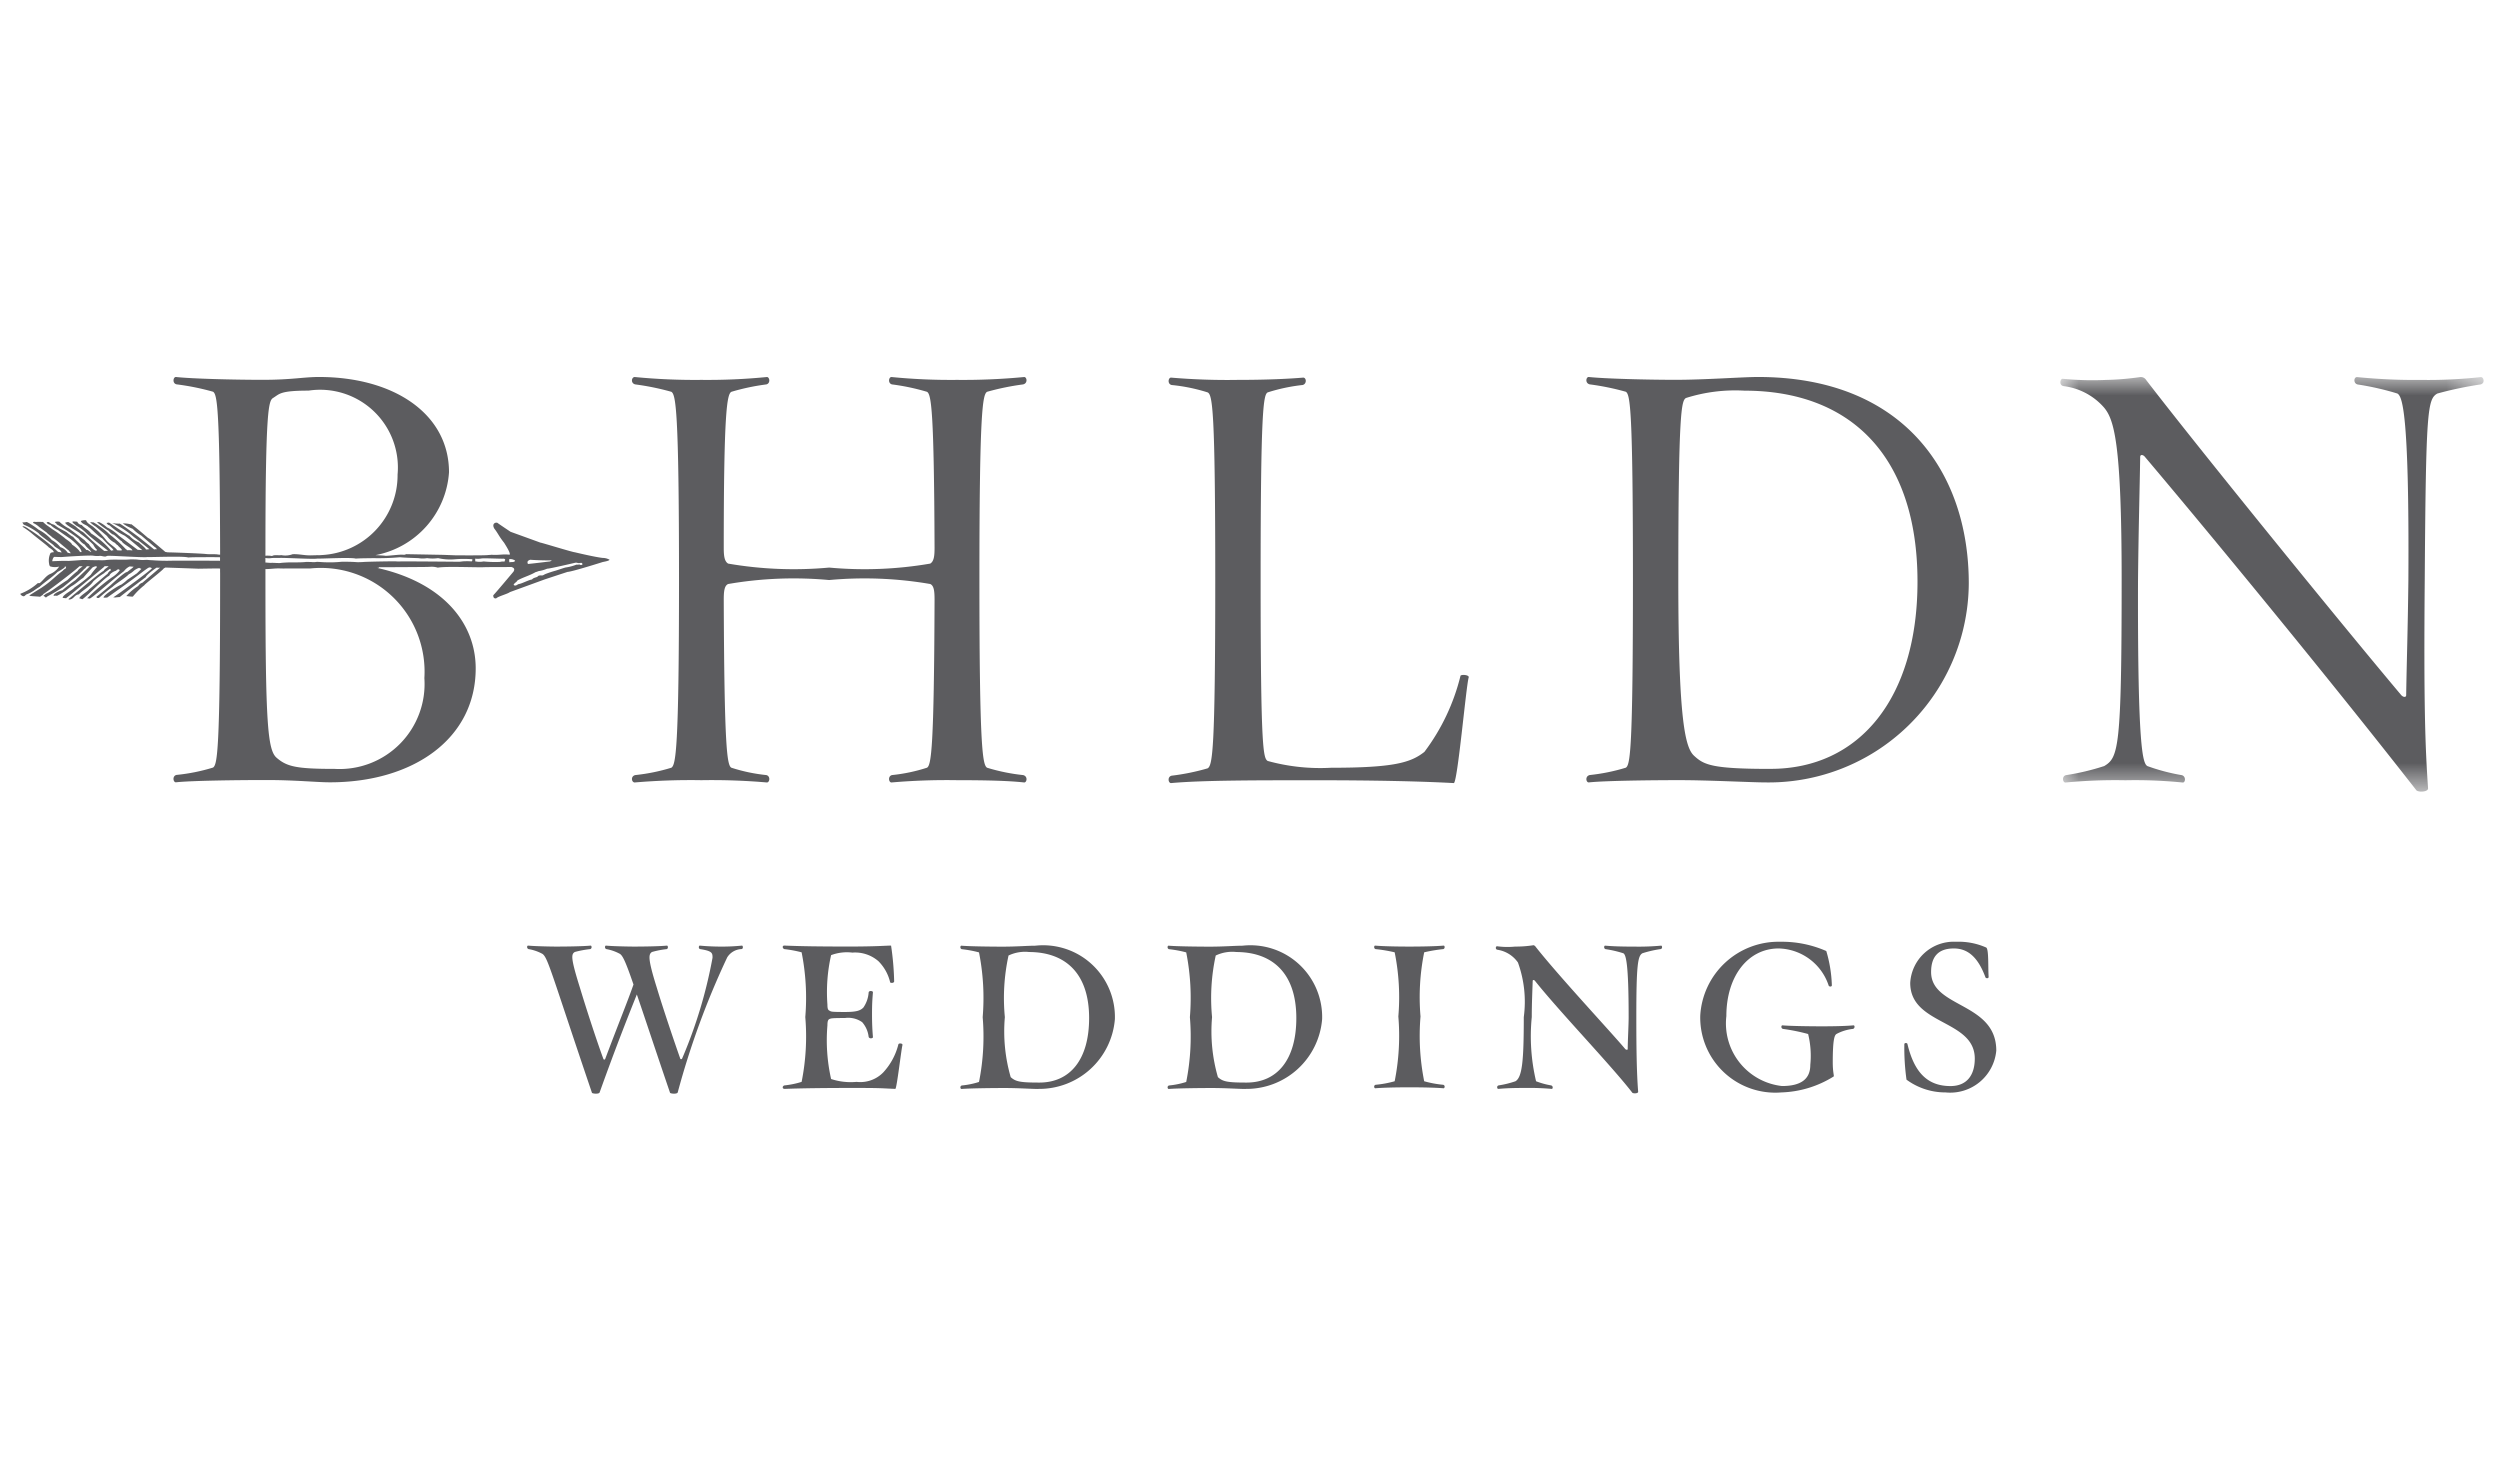 <svg xmlns="http://www.w3.org/2000/svg" xmlns:xlink="http://www.w3.org/1999/xlink" width="68" height="40" viewBox="0 0 68 40"><defs><style>.a{fill:#fff;}.a,.b{fill-rule:evenodd;}.b{fill:#5c5c5f;}.c{mask:url(#a);}</style><mask id="a" x="56.041" y="10.253" width="11.513" height="11.28" maskUnits="userSpaceOnUse"><polygon class="a" points="56.041 10.253 67.554 10.253 67.554 21.533 56.041 21.533 56.041 10.253"/></mask></defs><title>BHLDN &amp;amp; Terrain Logos</title><path class="b" d="M26.848,10.657a6.933,6.933,0,0,1,.98-.201c.134-.031.104-.201.03-.201a17.422,17.422,0,0,1-1.827.078,16.461,16.461,0,0,1-1.783-.078c-.075,0-.104.17.014.201a6.022,6.022,0,0,1,.951.201c.119.061.193.524.207,4.241,0,.216-.014.37-.118.432a10.54,10.54,0,0,1-2.749.108,10.52,10.52,0,0,1-2.747-.108c-.104-.062-.12-.216-.12-.432,0-3.718.089-4.18.208-4.241a6.043,6.043,0,0,1,.951-.201c.119-.031.089-.201.015-.201a16.461,16.461,0,0,1-1.782.078,16.907,16.907,0,0,1-1.813-.078c-.088,0-.119.17.015.201a6.967,6.967,0,0,1,.981.201c.119.077.208.478.208,5.12,0,4.627-.089,5.029-.208,5.105a5.195,5.195,0,0,1-.981.2c-.134.031-.103.201-.015.201a17.976,17.976,0,0,1,1.813-.062,17.486,17.486,0,0,1,1.782.062c.075,0,.104-.17-.015-.201a4.6,4.6,0,0,1-.951-.2c-.119-.062-.193-.54-.208-4.566,0-.231.016-.385.12-.431a10.499,10.499,0,0,1,2.747-.108,10.519,10.519,0,0,1,2.749.108c.104.046.118.2.118.431-.014,4.026-.089,4.504-.207,4.566a4.588,4.588,0,0,1-.951.2c-.119.031-.089.201-.014.201a17.487,17.487,0,0,1,1.783-.062c.787,0,1.41.015,1.827.062.075,0,.104-.17-.03-.201a5.175,5.175,0,0,1-.98-.2c-.119-.077-.208-.479-.208-5.105,0-4.642.089-5.043.208-5.12"/><path class="b" d="M39.725,18.384a5.687,5.687,0,0,1-.981,2.067c-.371.293-.831.432-2.54.432a5.375,5.375,0,0,1-1.723-.185c-.119-.078-.192-.278-.192-4.92,0-4.627.074-5.043.192-5.105a4.882,4.882,0,0,1,.951-.201c.118-.03.104-.201.015-.201-.371.031-.951.062-1.782.062a18,18,0,0,1-1.813-.062c-.075,0-.104.17.014.201a4.768,4.768,0,0,1,.981.201c.133.062.208.478.208,5.105,0,4.642-.075,5.043-.208,5.121a6.058,6.058,0,0,1-.981.2c-.119.031-.089.201-.014.201.847-.077,2.303-.077,3.951-.077,1.665,0,2.897.031,3.743.077.104-.062.327-2.591.401-2.869.031-.078-.208-.093-.223-.047"/><path class="b" d="M48.16,20.914c-1.59,0-1.812-.108-2.08-.356-.238-.216-.43-.925-.43-4.781,0-4.642.088-4.875.207-4.951a4.429,4.429,0,0,1,1.59-.2c2.882,0,4.709,1.773,4.709,5.197,0,3.178-1.59,5.09-3.996,5.09m-.342-10.659c-.415,0-1.44.077-2.243.077-.787,0-1.946-.031-2.362-.077-.074,0-.105.17.029.201a6.99,6.99,0,0,1,.981.201c.118.077.193.478.193,5.12,0,4.627-.075,5.029-.193,5.105a5.217,5.217,0,0,1-.981.2c-.134.031-.103.201-.029.201.415-.046,1.679-.062,2.466-.062.802,0,1.976.062,2.347.062a5.446,5.446,0,0,0,5.525-5.413c0-3.054-1.812-5.615-5.734-5.615"/><g class="c"><path class="b" d="M67.483,10.256a13.02,13.02,0,0,1-1.62.078,15.625,15.625,0,0,1-1.752-.078c-.089,0-.105.17.015.201a7.612,7.612,0,0,1,1.084.247c.119.077.326.4.298,5.074-.016,1.388-.045,2.19-.06,3.131,0,.062-.074.062-.133,0-1.739-2.067-5.631-6.864-6.953-8.591a.169.169,0,0,0-.149-.062,7.441,7.441,0,0,1-.935.078,8.27,8.27,0,0,1-1.173-.031c-.075,0-.104.185.03.2a1.745,1.745,0,0,1,1.085.571c.282.324.489.956.489,4.704,0,4.596-.089,4.827-.474,5.059a6.588,6.588,0,0,1-1.041.247c-.119.031-.089.201-.015.201a14.226,14.226,0,0,1,1.634-.062,12.933,12.933,0,0,1,1.56.062c.074,0,.09-.17-.03-.201a5.382,5.382,0,0,1-.936-.247c-.119-.077-.267-.416-.253-5.059.015-1.45.045-2.421.059-3.347,0-.077.075-.062.119-.016,1.619,1.913,4.977,5.984,7.384,9.069.044.077.341.062.327-.046-.075-1.095-.12-2.221-.09-5.66.031-4.627.075-4.92.342-5.074a9.997,9.997,0,0,1,1.174-.247c.134-.031.088-.201.014-.201"/></g><path class="b" d="M15.761,15.352a.233.233,0,0,1-.082.006,1.28,1.28,0,0,1-.296.078c-.063.016-.239.077-.267.085a2.833,2.833,0,0,0-.292.097.566.566,0,0,1-.058.031.236.236,0,0,1-.032.004.206.206,0,0,0-.084.007c-.015.006-.024.023-.04.032-.046.02-.102.023-.14.071-.066.001-.277.112-.349.121-.053.007-.089.076-.151.025.02-.056.08-.07.105-.121.152-.086.339-.135.488-.224a.712.712,0,0,0,.087-.03.928.928,0,0,0,.233-.066c.033.01.749-.159.773-.163.03-.005.065.015.1.012.033-.003.083-.028.087.036a.062.062,0,0,1-.082,0Zm-1.904-.056a.207.207,0,0,1-.004-.088.227.227,0,0,1,.158.041c-.014.056-.113.03-.154.047Zm-.132-.019a.287.287,0,0,0-.123.007,3.153,3.153,0,0,1-.45-.013.499.499,0,0,1-.233-.006c.019-.022.002-.054.005-.07a.558.558,0,0,0,.181-.006c.11-.01.575.015.591.006.015.005.033.006.041.019.016.022-.018.033-.012.063Zm-.894-.007a1.567,1.567,0,0,0-.196-.003c-.051-.001-.113.014-.163.013-.039-.001-1.547-.015-1.661-.007,0-.013-.86.006-.922.013-.03.003-.136.007-.172.005H9.713c-.147-.011-.294-.013-.422-.011a3.224,3.224,0,0,1-.442.014c-.051.001-.209-.015-.238-.01a.463.463,0,0,1-.141.003s-.149-.005-.163,0c-.19.018-.36.003-.545.015-.037.002-.072.004-.111.008-.046.014-.22-.006-.272,0-.013.002-.081-.003-.16-.01V15.177a.541.541,0,0,0,.149.005c.052-.01.204-.004.222-.006l.028-.001c.184-.004.927.04,1.006.019.078.007.929-.04,1.053,0,.063-.005.149-.008.229-.009.115-.002.219-.002.227-.004a6.752,6.752,0,0,0,.748-.024c.101.013.496.024.496.024a.723.723,0,0,0,.24,0,1.044,1.044,0,0,0,.299,0,1.466,1.466,0,0,0,.462.031,3.081,3.081,0,0,1,.457-.002c.012-.008.027.025-.004.059Zm-1.288,3.176a2.313,2.313,0,0,1-2.436,2.468c-1.055,0-1.308-.062-1.59-.309-.238-.216-.297-.972-.297-4.766v-.361c.125.004.265-.023.401-.016.055.003.277,0,.338,0,.023,0,.315 0.0.481 0a2.822,2.822,0,0,1,3.103,2.983ZM7.22,14.96c0-3.857.089-4.057.207-4.135.179-.108.179-.2.966-.2A2.115,2.115,0,0,1,10.814,12.909,2.175,2.175,0,0,1,8.74,15.098a.741.741,0,0,1-.118.002c-.013.004-.126.004-.18.006-.159.003-.337-.042-.484-.031a.563.563,0,0,1-.303.025c-.1.011-.192-.016-.255.024a.687.687,0,0,0-.181-.008Zm7.202.265c.085.009.461.024.578.015-.002.046.002-.011-.031.03-.139.016-.479.059-.609.07-.021-.046-.023-.088.063-.115Zm-8.437.028c-.438-.004-1.179-.003-1.273-.003a5.175,5.175,0,0,1-.588-.013c-.055.001-.13-.013-.16-.008a1.077,1.077,0,0,1-.245-.01s-.155-.006-.172-.003c-.238.021-.444-.011-.688.02a1.27,1.27,0,0,1-.176,0c-.052.006-.377-.007-.443-.004-.032.002-.358.027-.393.025-.117-.007-.427.009-.427.009s.017-.119.066-.119c.036.001.182.008.221.003.063-.007.687-.047.817-.037a.676.676,0,0,0,.17.009c.056-.011.113.019.173.016.02-.002.041-.019.06-.019.128-.01.998.054,1.087.032.083.009.975-.032,1.105.013.159-.013.465-.005.479-.009.06-.003.225,0,.387.002Zm10.573-.039a.356.356,0,0,0-.16-.038c-.214-.022-.735-.148-.762-.154-.084-.008-.912-.265-.938-.263-.039-.015-.81-.294-.81-.294s-.333-.222-.35-.238c-.035-.032-.177.003-.093.15.111.144.116.196.269.389.034.058.19.295.145.322-.182-.022-.309.018-.488.001-.009.004-.076.006-.095.008-.066.014-.876.008-.876.008l-.343-.013s-.951-.018-1.016-.019c-.023.027-.098.012-.111.014-.081-.004-.41.038-.454.03-.024-.006-.139-.012-.266-.017a2.463,2.463,0,0,0,2.003-2.254c0-1.589-1.5-2.592-3.536-2.592-.416,0-.743.077-1.53.077-.802,0-1.946-.03-2.362-.077-.075,0-.104.17.015.2a6.751,6.751,0,0,1,.995.201c.112.072.184.432.192,4.343v.09c-.031-.002-.058-.005-.075-.008-.07-.011-.212.001-.321-.012-.102-.012-.833-.042-1.028-.044l-.069-.013c-.006-.009-.41-.346-.41-.346l-.065-.04s-.318-.276-.45-.368l-.016.005a.708.708,0,0,0-.215-.025A1.28,1.28,0,0,0,3.61,14.384a1.046,1.046,0,0,0,.232.183l.37.315s.052.023.049.063a.072.072,0,0,0-.065.002l-.424-.34s-.433-.325-.515-.365l-.036.001a.91.91,0,0,1-.16-.015l-.001.001.007.007.01.003a2.339,2.339,0,0,1,.571.374c.067.043.398.31.414.324a.368.368,0,0,1-.093.008c.001-.035-.19-.18-.19-.19a.692.692,0,0,1-.26-.183c-.019.005-.488-.319-.553-.357-.019-.003-.027.004-.068.009a.125.125,0,0,0,.084.067,1.59,1.59,0,0,0,.401.276c.064.035.487.396.487.396l-.125-.008-.511-.383a1.173,1.173,0,0,0-.323-.227.888.888,0,0,0-.211-.142l-.065-.002a2.102,2.102,0,0,0,.322.238.36.36,0,0,0,.116.101c.022-.018.216.186.24.181.016.07.302.202.285.252a.542.542,0,0,0-.143-.006c-.015-.032-.011-.012-.032-.03a3.669,3.669,0,0,0-.37-.344c-.027-.021-.078-.061-.089-.072a1.57,1.57,0,0,0-.256-.206,1.713,1.713,0,0,0-.169-.108c-.033.006-.068-.012-.086,0a.733.733,0,0,0,.149.114l.195.161.113.096a.567.567,0,0,0,.195.177c.02-.002.067.07.097.074.01.032.155.133.101.142a.509.509,0,0,1-.122-.006c-.002-.05-.239-.191-.298-.283l-.01-.01a2.512,2.512,0,0,0-.196-.218c-.021-.019-.106-.092-.124-.108-.071-.067-.178-.098-.212-.195a.294.294,0,0,0-.143.021c.038.097.165.097.22.175.007-.024.241.236.361.296l.111.118c.069.078.199.17.194.21-.054-.01-.019.019-.067.001a2.352,2.352,0,0,0-.541-.464c-.064-.098-.18-.14-.252-.229a.146.146,0,0,1-.123-.088.899.899,0,0,0-.127-.007.04.04,0,0,0,.01.038c.036.033.067.055.09.077l.001-.001a1.129,1.129,0,0,1,.252.182l.001.001a.362.362,0,0,1,.03.03l.002.001c.127.12.493.402.578.466a.318.318,0,0,1-.106.006,6.819,6.819,0,0,1-.533-.476l-.001-0a.297.297,0,0,0-.099-.067c-.002-.011-.096-.07-.13-.111A1.837,1.837,0,0,0,1.859,14.2l.001-.003a.585.585,0,0,0-.088.02c.021.08.402.261.415.301a2.772,2.772,0,0,1,.35.297.484.484,0,0,0,.11.148c-.025-.011-.014.016-.026.019-.079-.008-.191-.147-.201-.18a.471.471,0,0,1-.117-.107l-.421-.317A1.077,1.077,0,0,1,1.614,14.19a.276.276,0,0,0-.12.007c-.004.017.056.047.051.067a4.782,4.782,0,0,1,.594.39.437.437,0,0,0,.169.161c.047.083.14.128.176.201-.047-.01-.099-.076-.135-.053-.013-.038-.275-.247-.363-.364-.024.005-.182-.128-.182-.128s-.162-.086-.201-.107c-.016-.008-.089-.064-.116-.082-.03-.018-.068-.021-.097-.04-.041-.023-.074-.071-.123-.025a.153.153,0,0,0,.104.059.67.67,0,0,0,.207.142c.073.061.232.168.232.168l.098.067s.301.225.311.363H2.185a.099.099,0,0,1-.031-.037.877.877,0,0,0-.194-.165c-.017-.064-.189-.157-.207-.186,0,0-.195-.151-.321-.228L1.26,14.277a.958.958,0,0,1-.09-.08c-.072-.002-.139-.003-.195,0-.024.001-.072-.019-.076.027a.632.632,0,0,1,.173.115s.121.091.202.149c.03.044.126.096.142.126.098.047.437.357.46.362.01.03.039.042.044.072-.023.005-.056-.014-.077-.011a.365.365,0,0,0-.201-.154.806.806,0,0,0-.232-.194,1.25,1.25,0,0,0-.363-.283,2.051,2.051,0,0,0-.317-.208A.823.823,0,0,1,.607,14.21c.012.019.025.04.039.06a1.707,1.707,0,0,1,.408.236c.012.045.403.309.407.329.055.074.189.098.214.195a.624.624,0,0,0-.097-.02A5.39,5.39,0,0,0,.826,14.418c-.014,0-.152-.121-.207-.101.006.002-.012.009-.007.011a2.051,2.051,0,0,1,.277.202c.139.117.438.341.436.358a.672.672,0,0,1,.11.079c.029.044.034.038.013.061-.023-.013-.04,0-.073.013a.47.47,0,0,0-.037.303.095.095,0,0,0,.026.061.43.43,0,0,0,.246.005.552.552,0,0,1-.26.209c-.112.059-.175.168-.272.243H1.027a1.514,1.514,0,0,1-.473.288c-.005.022.057.076.098.067.024-.006.04-.032.065-.048a.936.936,0,0,0,.122-.054c.015-.009.063-.036.078-.047a1.905,1.905,0,0,1,.161-.107c.153-.143.338-.253.486-.403a1.648,1.648,0,0,0,.194-.121c-.005-.037.029-.023.043-.02-.015.017-.004.022-.011.047-.007-.008-.068.038-.084.061-.172.127-.307.274-.496.406l-.087.06c-.128.078-.306.192-.317.199-.046.03.21.029.287.043.026-.033.069-.034.088-.077.072-.036.873-.644.979-.753h.089c-.068.05-.139.107-.136.128-.093.063-.275.246-.291.255-.017.003-.346.234-.388.262a1.121,1.121,0,0,1-.194.107c-.012.026-.048.027-.058.054.1.047.03.067.112.011a4.898,4.898,0,0,0,.426-.253l.416-.34s.112-.1.16-.157c.008.011.056-.053.068-.068h.062l.017.001-.081.08-.313.299a4.46,4.46,0,0,0-.359.278c-.012-.012-.236.079-.233.142.025.012.052-.009.09.006a1.666,1.666,0,0,0,.188-.108c.088-.05.146-.12.233-.168.099-.055.196-.156.298-.216.01-.021.246-.277.246-.277a.242.242,0,0,1,.111-.039c.003.009.009.017.013.027a1.654,1.654,0,0,0-.169.209,4.469,4.469,0,0,1-.446.349c-.044.066-.309.188-.317.275.02.007.06.007.095.013l.009-.012c.014,0,1.028-.846,1.028-.846l.005-.014h.114c-.044.046-.105.067-.138.128-.084.032-.792.636-.954.766a.025.025,0,0,1,.009.013c.136.001.146-.13.272-.141.123-.128.296-.204.395-.355a1.987,1.987,0,0,1,.297-.223c.002-.016.128-.093.134-.105.054-.025.014-.007.054.024a.219.219,0,0,0-.098.101c-.012.001-.487.415-.499.417-.036.061-.248.173-.27.248a.491.491,0,0,1,.08.026c.071-.028.649-.623.734-.637.024-.079.165-.138.188-.14.017-.031.086-.061.097-.007a.787.787,0,0,1-.22.194,5.486,5.486,0,0,0-.666.564c.03-.003.042.008.07.006.04.007.675-.553.783-.63l.15-.116a.431.431,0,0,1,.152-.127l.11.008-.037.036-.144.111c-.042-.025-.443.352-.443.352s-.293.249-.386.316c-.005.049.066.034.066.034a4.565,4.565,0,0,1,.377-.306c.067-.072.37-.257.433-.336a.604.604,0,0,0,.143-.1.427.427,0,0,1,.144-.077c.006.011.031.014.057.03-.04.041-.123.121-.123.121l-.259.174a1.162,1.162,0,0,1-.169.135c-.023-.005-.488.276-.477.352a.937.937,0,0,0,.099-.004c.072-.05.279-.197.499-.354.319-.229.552-.417.616-.452a.075.075,0,0,1,.1.013c-.017.025-.218.182-.446.352-.043.032-.087.063-.129.096-.197.146-.39.285-.479.342.025-.003.043-.003.044.003.062-.008.103-.012.136-.013.108-.089.622-.479.707-.541.018-.067.299-.267.299-.26a.427.427,0,0,0,.091.001l-.48.41a.194.194,0,0,0-.114.089,1.497,1.497,0,0,0-.326.275c.013-.004.125.019.18.013a1.883,1.883,0,0,1,.313-.309c-.004-.021.517-.418.528-.459a.352.352,0,0,0,.044-.022c.136.005.873.03.893.032.014.001.531-.011.592-.004h.002v.104h.001v.204c0,4.627-.074,5.029-.193,5.105a5.092,5.092,0,0,1-.995.2c-.119.031-.089.201-.015.201.415-.046,1.678-.062,2.466-.062.787,0,1.367.062,1.723.062,2.272,0,3.966-1.188,3.966-3.1,0-1.195-.848-2.322-2.68-2.732l.028-.001c.022.003.016-.023.036-.019.154.003,1.172-.004,1.278-.006.037,0,.117-.005.117-.005a.584.584,0,0,1,.191.024c.205-.041,1.067-.002,1.251-.012.117-.006.724-.002.75-.007.014.011.124.024.053.133-.002,0-.467.558-.546.637,0,.03,0,.094.078.085.066-.061.303-.117.375-.171l.943-.344s.62-.205.628-.206c.117-.003.957-.269.957-.269s.244-.041.161-.075Z"/><path class="b" d="M20.165,25.815a.481.481,0,0,0-.385.226,21.949,21.949,0,0,0-1.346,3.673c-.017.052-.201.035-.209.009-.435-1.276-.711-2.118-.903-2.674-.242.608-.568,1.424-1.012,2.665-.017.052-.201.035-.209.009-1.104-3.256-1.196-3.672-1.346-3.777a1.194,1.194,0,0,0-.376-.13c-.058-.017-.05-.104-.008-.095.184.017.602.026.753.026.36,0,.753-.009.937-.026.033-.009.05.078-.008.095a2.668,2.668,0,0,0-.418.078c-.1.061-.117.156.142.981.159.53.452,1.433.635,1.927a.026.026,0,0,0,.05,0c.385-1.024.602-1.545.769-2.023-.217-.634-.293-.781-.368-.833a1.213,1.213,0,0,0-.368-.13c-.059-.017-.042-.104-.008-.095.176.017.61.026.753.026.343,0,.719-.009.895-.026.034-.009.05.078,0,.095a2.406,2.406,0,0,0-.401.078c-.092.061-.125.156.134.981.159.53.46,1.424.635,1.919.008.026.042.017.05,0a12.803,12.803,0,0,0,.828-2.744c0-.13-.008-.182-.334-.234-.058-.009-.042-.104-.008-.095.176.017.393.026.535.026a5.404,5.404,0,0,0,.602-.026c.033-.009.05.087-.008.095"/><path class="b" d="M24.355,29.618c-.41-.017-.351-.026-1.146-.026s-1.455.009-1.865.026c-.075,0-.067-.078-.008-.095a2.353,2.353,0,0,0,.468-.096,6.306,6.306,0,0,0,.1-1.762,6.361,6.361,0,0,0-.1-1.762,3.36,3.36,0,0,0-.468-.087c-.058-.017-.067-.104.008-.096.41.017.928.026,1.722.026s1.029-.026,1.171-.026a7.675,7.675,0,0,1,.084.972c0,.052-.1.052-.109.026a1.204,1.204,0,0,0-.318-.573.967.967,0,0,0-.711-.234,1.214,1.214,0,0,0-.577.069,4.552,4.552,0,0,0-.1,1.346c0,.113.017.148.059.165.042.026.042.035.418.035.309,0,.418-.035.502-.122a.82.82,0,0,0,.142-.408c.008-.061.117-.043.117-.009-.017.208-.025.33-.025.599,0,.252.008.417.025.625,0,.035-.1.052-.117-.009a.728.728,0,0,0-.176-.399.659.659,0,0,0-.468-.113c-.359,0-.376.009-.418.026-.042.017-.059.061-.059.174a4.796,4.796,0,0,0,.1,1.459,1.704,1.704,0,0,0,.694.078.87.87,0,0,0,.727-.26,1.748,1.748,0,0,0,.41-.764c.017-.035.125-.026.109.026-.033.13-.151,1.163-.192,1.189"/><path class="b" d="M27.984,25.894a1.041,1.041,0,0,0-.552.096,5.417,5.417,0,0,0-.1,1.676,4.486,4.486,0,0,0,.159,1.632c.134.122.259.148.778.148.844,0,1.355-.634,1.355-1.754,0-1.224-.652-1.797-1.639-1.797m.259,3.725c-.176,0-.544-.026-.92-.026-.385,0-.978.009-1.171.026-.033,0-.05-.078.008-.095a2.232,2.232,0,0,0,.468-.096,6.305,6.305,0,0,0,.1-1.762,6.358,6.358,0,0,0-.1-1.762,3.134,3.134,0,0,0-.468-.087c-.059-.017-.042-.104-.008-.095.192.017.736.026,1.12.026.376,0,.686-.026.886-.026a1.952,1.952,0,0,1,2.166,1.997A2.064,2.064,0,0,1,28.243,29.618"/><path class="b" d="M33.62,25.894a1.042,1.042,0,0,0-.552.096,5.419,5.419,0,0,0-.1,1.676,4.489,4.489,0,0,0,.159,1.632c.134.122.259.148.778.148.845,0,1.355-.634,1.355-1.754,0-1.224-.652-1.797-1.639-1.797m.259,3.725c-.176,0-.544-.026-.92-.026-.385,0-.978.009-1.171.026-.033,0-.05-.078.008-.095a2.23,2.23,0,0,0,.468-.096,6.3,6.3,0,0,0,.1-1.762,6.353,6.353,0,0,0-.1-1.762,3.132,3.132,0,0,0-.468-.087c-.059-.017-.042-.104-.008-.095.192.017.736.026,1.121.026.376,0,.686-.026.886-.026a1.952,1.952,0,0,1,2.166,1.997A2.064,2.064,0,0,1,33.879,29.618"/><path class="b" d="M38.336,29.575c-.376,0-.727.009-.928.026-.034,0-.05-.078.008-.095a2.849,2.849,0,0,0,.519-.096,6.314,6.314,0,0,0,.1-1.762,6.173,6.173,0,0,0-.1-1.745,4.072,4.072,0,0,0-.519-.087c-.058-.017-.042-.104-.008-.095.201.017.552.026.928.026s.727-.009.928-.026c.033-.009.05.078-.008.095a4.069,4.069,0,0,0-.518.087,6.158,6.158,0,0,0-.1,1.745,6.299,6.299,0,0,0,.1,1.762,2.847,2.847,0,0,0,.518.096c.058.017.042.095.008.095-.201-.017-.552-.026-.928-.026"/><path class="b" d="M45.168,25.815a3.112,3.112,0,0,0-.493.113c-.125.069-.167.295-.167,1.736,0,.799.008,1.511.05,2.032,0,.052-.134.052-.159.026-.569-.738-1.982-2.205-2.651-3.047-.025-.026-.059-.026-.059.009-.008.269-.025.608-.025.981a5.31,5.31,0,0,0,.117,1.745,2.09,2.09,0,0,0,.41.113c.058.017.05.095.017.095a6.858,6.858,0,0,0-.711-.026c-.385,0-.544.009-.744.026-.033,0-.05-.078.008-.095a2.596,2.596,0,0,0,.46-.113c.184-.113.226-.556.226-1.745a3.137,3.137,0,0,0-.159-1.485.833.833,0,0,0-.56-.347c-.058-.009-.05-.095-.008-.095a2.089,2.089,0,0,0,.493.009,3.106,3.106,0,0,0,.485-.035c.017-.009.059.017.067.035.644.816,2.04,2.309,2.442,2.787.025.026.067.026.067,0,0-.226.025-.634.025-.868,0-1.476-.075-1.693-.142-1.736a2.976,2.976,0,0,0-.485-.113c-.059-.017-.042-.104-.008-.095.201.017.426.026.803.026a6.753,6.753,0,0,0,.711-.026c.033-.009.05.078-.008.095"/><path class="b" d="M50.402,27.986a1.217,1.217,0,0,0-.451.139c-.05.035-.1.13-.1.773,0,.278.042.365.025.382a2.844,2.844,0,0,1-1.422.434,2.043,2.043,0,0,1-2.207-2.092,2.131,2.131,0,0,1,2.174-2.006,3.003,3.003,0,0,1,1.254.252,3.63,3.63,0,0,1,.151.92c.008.061-.067.052-.084.026a1.469,1.469,0,0,0-1.363-1.016c-.828,0-1.422.747-1.422,1.841A1.713,1.713,0,0,0,48.471,29.54c.518,0,.769-.191.769-.573a2.483,2.483,0,0,0-.059-.842,5.341,5.341,0,0,0-.686-.139c-.058-.017-.05-.104-.008-.096.192.017.694.026,1.07.026s.661-.009.853-.026c.042-.009.05.078-.008.096"/><path class="b" d="M52.911,29.714a1.784,1.784,0,0,1-1.054-.347,6.269,6.269,0,0,1-.059-.955c-.008-.052.075-.052.084-.017.184.773.544,1.146,1.171,1.146.443,0,.661-.295.661-.747,0-1.068-1.756-.903-1.756-2.058a1.186,1.186,0,0,1,1.246-1.12,1.851,1.851,0,0,1,.819.156c.075.035.05.53.067.79.008.061-.067.052-.084.026-.201-.547-.477-.79-.861-.79-.426,0-.619.226-.619.642,0,.981,1.773.816,1.773,2.136a1.259,1.259,0,0,1-1.388,1.137"/></svg>